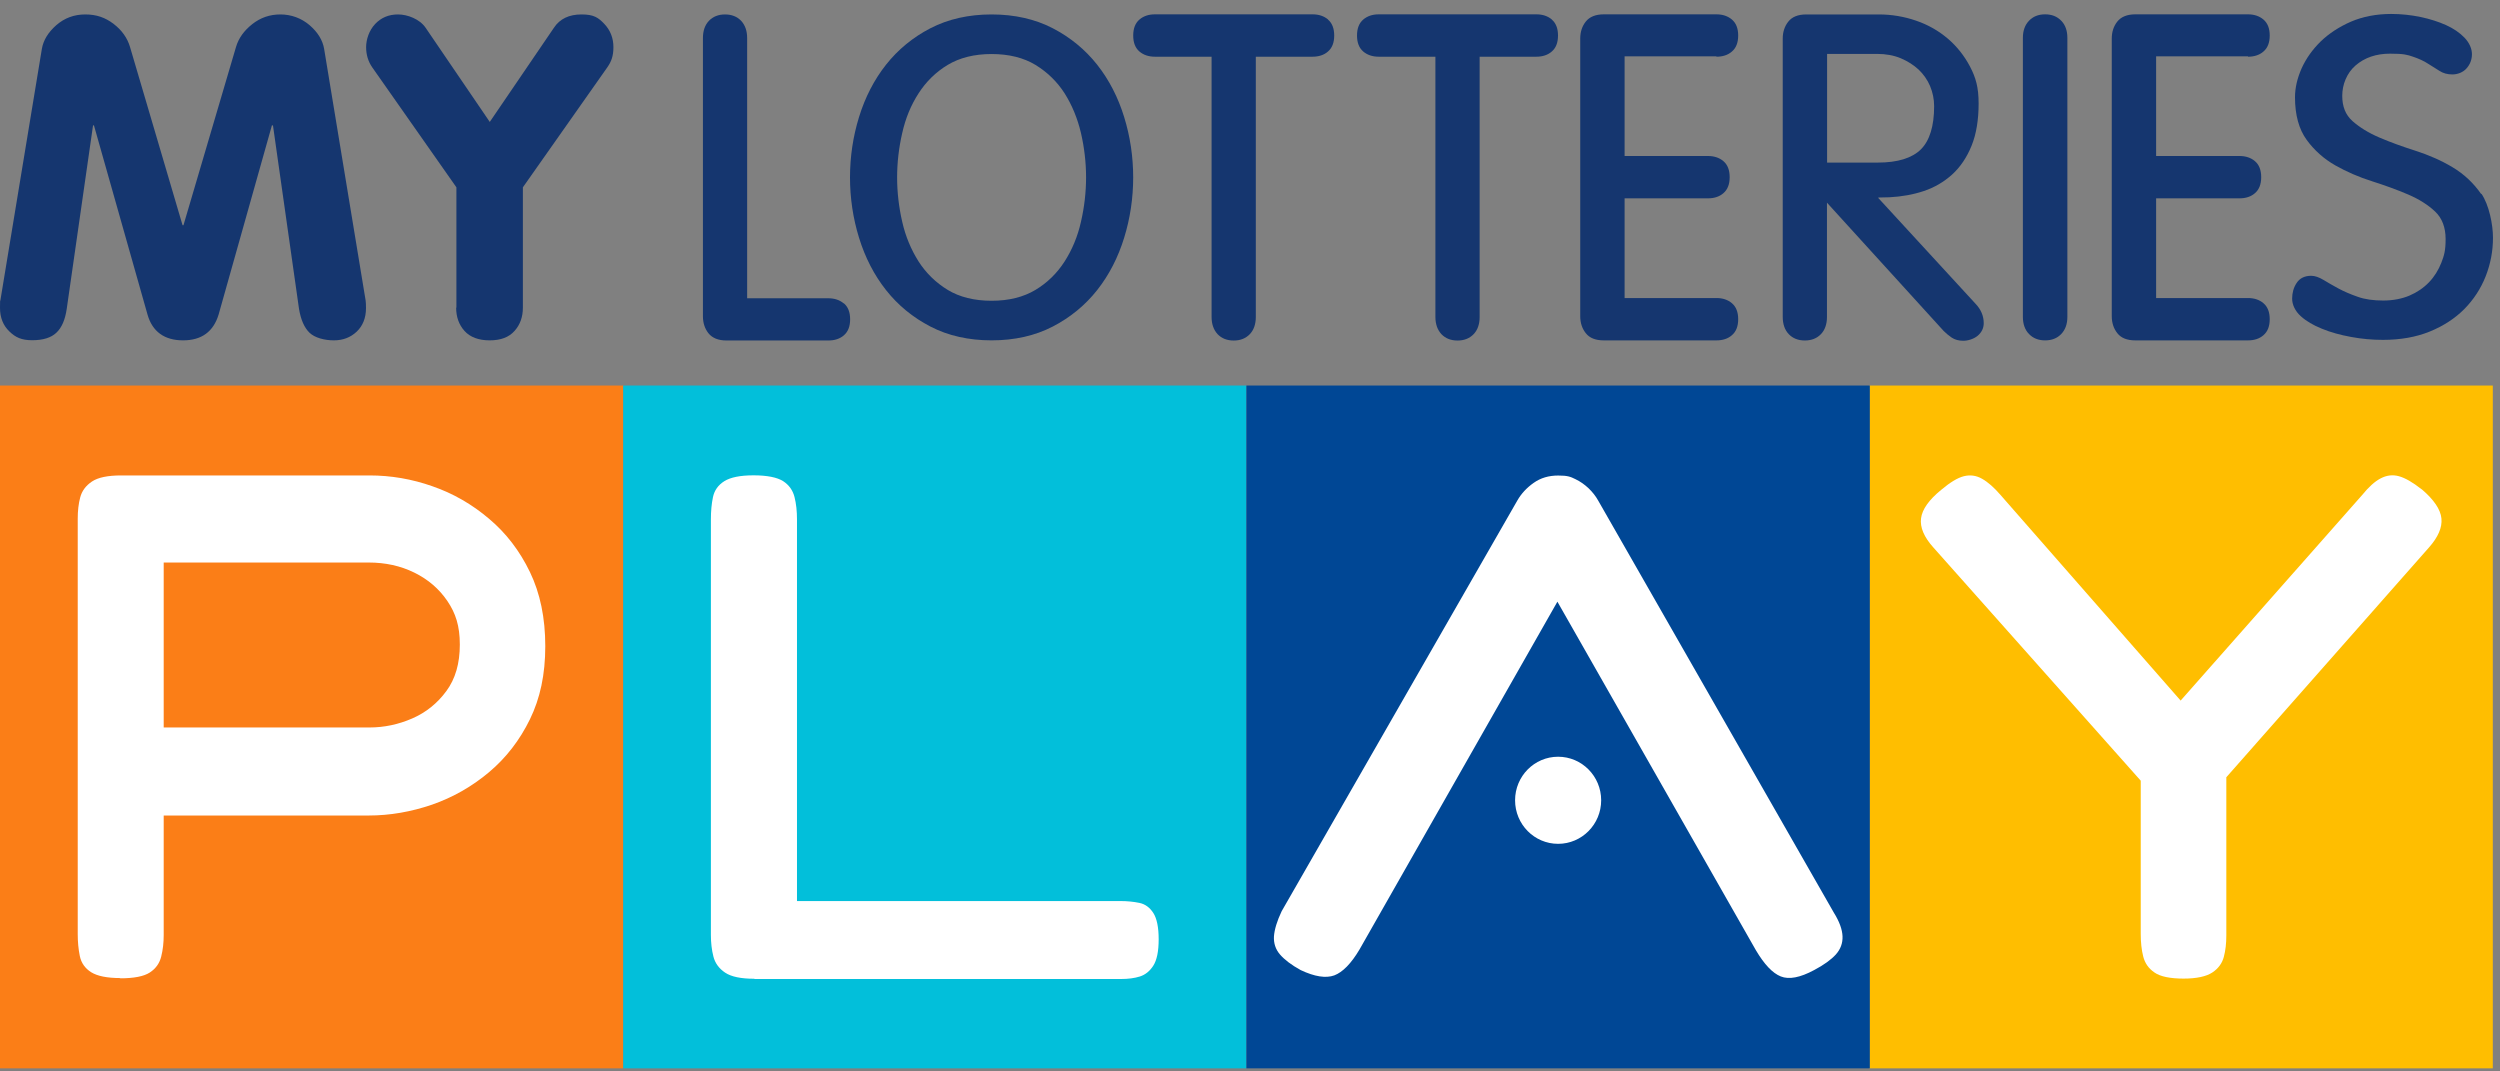 <svg width="98" height="42" viewBox="0 0 98 42" fill="none" xmlns="http://www.w3.org/2000/svg">
<rect x="0" y="0" width="98" height="42" fill="#808080" stroke="none"/>
<path d="M0.015 11.775L1.641 1.916C1.698 1.578 1.888 1.267 2.206 0.987C2.529 0.707 2.903 0.566 3.344 0.566C3.786 0.566 4.134 0.691 4.458 0.94C4.781 1.189 4.991 1.49 5.094 1.833L7.156 8.828H7.192L9.254 1.833C9.356 1.495 9.567 1.199 9.89 0.945C10.213 0.691 10.577 0.566 10.992 0.566C11.408 0.566 11.808 0.707 12.136 0.987C12.46 1.267 12.649 1.578 12.706 1.916L14.332 11.775C14.342 11.842 14.347 11.946 14.347 12.076C14.347 12.46 14.224 12.771 13.983 13C13.742 13.228 13.444 13.342 13.085 13.342C12.726 13.342 12.342 13.243 12.136 13.046C11.931 12.849 11.793 12.538 11.721 12.107L10.7 4.915H10.659L8.571 12.325C8.366 13.005 7.899 13.342 7.176 13.342C6.453 13.342 5.971 13.005 5.781 12.325L3.683 4.915H3.647L2.616 12.107C2.554 12.533 2.421 12.844 2.211 13.041C2.006 13.238 1.688 13.337 1.262 13.337C0.836 13.337 0.605 13.223 0.364 12.989C0.123 12.756 0 12.45 0 12.071C0 11.692 0.005 11.837 0.015 11.77V11.775Z" fill="#15366F"/>
<path d="M17.891 12.06V7.343L14.593 2.642C14.434 2.414 14.352 2.149 14.352 1.848C14.352 1.547 14.47 1.189 14.706 0.94C14.941 0.691 15.239 0.566 15.603 0.566C15.967 0.566 16.45 0.743 16.686 1.091L19.199 4.78L21.712 1.091C21.943 0.738 22.307 0.566 22.795 0.566C23.282 0.566 23.456 0.691 23.692 0.94C23.928 1.189 24.046 1.495 24.046 1.848C24.046 2.201 23.964 2.414 23.805 2.642L20.497 7.343V12.06C20.497 12.424 20.389 12.73 20.168 12.974C19.948 13.223 19.625 13.342 19.194 13.342C18.763 13.342 18.43 13.217 18.209 12.974C17.988 12.725 17.881 12.424 17.881 12.06H17.891Z" fill="#15366F"/>
<path d="M33.074 11.894C32.915 11.759 32.71 11.692 32.469 11.692H29.288V1.49C29.288 1.205 29.206 0.982 29.052 0.815C28.893 0.649 28.678 0.566 28.422 0.566C28.165 0.566 27.95 0.649 27.791 0.815C27.632 0.982 27.555 1.21 27.555 1.49V12.403C27.555 12.657 27.627 12.88 27.77 13.062C27.919 13.249 28.155 13.347 28.478 13.347H32.474C32.72 13.347 32.925 13.28 33.079 13.145C33.243 13.005 33.325 12.797 33.325 12.517C33.325 12.237 33.243 12.029 33.079 11.889L33.074 11.894Z" fill="#15366F"/>
<path d="M43.01 2.538C42.543 1.947 41.958 1.464 41.266 1.106C40.573 0.748 39.768 0.566 38.87 0.566C37.973 0.566 37.167 0.748 36.475 1.106C35.782 1.464 35.198 1.947 34.731 2.538C34.264 3.13 33.91 3.82 33.674 4.588C33.438 5.351 33.32 6.15 33.32 6.954C33.32 7.759 33.438 8.558 33.674 9.32C33.91 10.088 34.264 10.779 34.731 11.37C35.198 11.962 35.782 12.444 36.475 12.802C37.167 13.161 37.973 13.342 38.87 13.342C39.768 13.342 40.573 13.161 41.266 12.802C41.958 12.444 42.543 11.962 43.01 11.37C43.477 10.779 43.831 10.088 44.067 9.32C44.303 8.558 44.421 7.759 44.421 6.954C44.421 6.15 44.303 5.351 44.067 4.588C43.831 3.82 43.477 3.13 43.01 2.538ZM42.574 6.954C42.574 7.53 42.507 8.117 42.374 8.693C42.246 9.269 42.025 9.793 41.733 10.249C41.44 10.706 41.056 11.085 40.589 11.365C40.122 11.645 39.547 11.79 38.87 11.79C38.193 11.79 37.614 11.645 37.152 11.365C36.685 11.08 36.301 10.706 36.008 10.249C35.716 9.788 35.495 9.263 35.367 8.693C35.234 8.117 35.167 7.53 35.167 6.954C35.167 6.378 35.234 5.792 35.367 5.216C35.495 4.64 35.711 4.116 36.008 3.659C36.301 3.202 36.685 2.824 37.152 2.543C37.619 2.263 38.193 2.118 38.87 2.118C39.547 2.118 40.127 2.263 40.589 2.543C41.056 2.829 41.44 3.202 41.733 3.659C42.025 4.121 42.24 4.645 42.374 5.216C42.507 5.792 42.574 6.378 42.574 6.954Z" fill="#15366F"/>
<path d="M52.06 0.765C51.901 0.63 51.696 0.562 51.454 0.562H45.273C45.027 0.562 44.827 0.63 44.668 0.765C44.504 0.905 44.422 1.113 44.422 1.393C44.422 1.673 44.504 1.881 44.668 2.021C44.827 2.156 45.032 2.223 45.273 2.223H47.494V12.425C47.494 12.71 47.577 12.933 47.73 13.1C47.889 13.265 48.1 13.349 48.361 13.349C48.623 13.349 48.833 13.265 48.992 13.1C49.151 12.933 49.228 12.705 49.228 12.425V2.223H51.449C51.696 2.223 51.901 2.156 52.055 2.021C52.219 1.881 52.301 1.673 52.301 1.393C52.301 1.113 52.219 0.905 52.055 0.765H52.06Z" fill="#15366F"/>
<path d="M60.833 0.765C60.674 0.63 60.469 0.562 60.228 0.562H54.047C53.801 0.562 53.6 0.63 53.441 0.765C53.277 0.905 53.195 1.113 53.195 1.393C53.195 1.673 53.277 1.881 53.441 2.021C53.6 2.156 53.806 2.223 54.047 2.223H56.268V12.425C56.268 12.71 56.35 12.933 56.504 13.1C56.663 13.265 56.873 13.349 57.135 13.349C57.396 13.349 57.607 13.265 57.766 13.1C57.925 12.933 58.002 12.705 58.002 12.425V2.223H60.223C60.469 2.223 60.674 2.156 60.828 2.021C60.992 1.881 61.074 1.673 61.074 1.393C61.074 1.113 60.992 0.905 60.828 0.765H60.833Z" fill="#15366F"/>
<path d="M67.285 2.223C67.531 2.223 67.737 2.156 67.89 2.021C68.055 1.881 68.137 1.673 68.137 1.393C68.137 1.113 68.055 0.905 67.89 0.765C67.731 0.63 67.526 0.562 67.285 0.562H62.869C62.545 0.562 62.309 0.661 62.161 0.848C62.017 1.03 61.945 1.253 61.945 1.512V12.394C61.945 12.653 62.017 12.876 62.161 13.058C62.309 13.25 62.545 13.343 62.869 13.343H67.285C67.531 13.343 67.737 13.276 67.89 13.141C68.055 13.001 68.137 12.793 68.137 12.513C68.137 12.233 68.055 12.025 67.89 11.885C67.731 11.75 67.526 11.683 67.285 11.683H63.684V7.775H66.952C67.198 7.775 67.403 7.708 67.557 7.573C67.721 7.433 67.803 7.225 67.803 6.945C67.803 6.665 67.721 6.457 67.557 6.317C67.398 6.182 67.193 6.115 66.952 6.115H63.684V2.207H67.285V2.223Z" fill="#15366F"/>
<path d="M73.632 7.743L74.074 7.733C74.546 7.707 74.997 7.629 75.412 7.489C75.833 7.349 76.202 7.131 76.525 6.84C76.844 6.549 77.1 6.171 77.285 5.714C77.469 5.263 77.562 4.702 77.562 4.059C77.562 3.415 77.449 3.042 77.228 2.616C77.008 2.196 76.715 1.822 76.356 1.516C75.997 1.21 75.582 0.971 75.11 0.81C74.643 0.649 74.151 0.566 73.653 0.566H70.806C70.483 0.566 70.247 0.66 70.098 0.852C69.955 1.033 69.883 1.257 69.883 1.511V12.424C69.883 12.709 69.965 12.937 70.119 13.098C70.278 13.264 70.488 13.347 70.75 13.347C71.011 13.347 71.222 13.264 71.381 13.098C71.54 12.932 71.617 12.704 71.617 12.424V7.945L76.192 12.974C76.29 13.072 76.392 13.155 76.505 13.233C76.628 13.316 76.782 13.358 76.962 13.358C77.141 13.358 77.372 13.29 77.526 13.161C77.685 13.025 77.762 12.86 77.762 12.668C77.762 12.387 77.654 12.128 77.439 11.905L73.627 7.759L73.632 7.743ZM73.612 6.373H71.622V2.113H73.581C73.925 2.113 74.238 2.17 74.51 2.284C74.781 2.398 75.017 2.549 75.212 2.73C75.402 2.912 75.556 3.13 75.659 3.374C75.761 3.618 75.818 3.882 75.818 4.162C75.818 4.941 75.643 5.512 75.3 5.854C74.956 6.197 74.386 6.373 73.617 6.373H73.612Z" fill="#15366F"/>
<path d="M80.169 0.562C79.907 0.562 79.697 0.646 79.538 0.812C79.379 0.978 79.297 1.201 79.297 1.481V12.425C79.297 12.705 79.379 12.933 79.538 13.094C79.697 13.26 79.907 13.343 80.169 13.343C80.43 13.343 80.641 13.26 80.8 13.094C80.959 12.928 81.041 12.705 81.041 12.425V1.481C81.041 1.201 80.959 0.972 80.8 0.812C80.641 0.646 80.43 0.562 80.169 0.562Z" fill="#15366F"/>
<path d="M88.121 2.223C88.367 2.223 88.573 2.156 88.726 2.021C88.891 1.881 88.973 1.673 88.973 1.393C88.973 1.113 88.891 0.905 88.726 0.765C88.567 0.63 88.362 0.562 88.121 0.562H83.705C83.381 0.562 83.145 0.661 82.997 0.848C82.853 1.03 82.781 1.253 82.781 1.512V12.394C82.781 12.653 82.853 12.876 82.997 13.058C83.145 13.25 83.381 13.343 83.705 13.343H88.121C88.367 13.343 88.573 13.276 88.726 13.141C88.891 13.001 88.973 12.793 88.973 12.513C88.973 12.233 88.891 12.025 88.726 11.885C88.567 11.75 88.362 11.683 88.121 11.683H84.52V7.775H87.788C88.034 7.775 88.239 7.708 88.393 7.573C88.557 7.433 88.639 7.225 88.639 6.945C88.639 6.665 88.557 6.457 88.393 6.317C88.234 6.182 88.029 6.115 87.788 6.115H84.52V2.207H88.121V2.223Z" fill="#15366F"/>
<path d="M97.264 7.609C96.966 7.179 96.587 6.821 96.14 6.556C95.699 6.291 95.212 6.079 94.694 5.912C94.191 5.752 93.714 5.58 93.278 5.394C92.852 5.212 92.498 4.994 92.216 4.745C91.944 4.501 91.816 4.179 91.816 3.754C91.816 3.328 91.985 2.872 92.339 2.565C92.693 2.259 93.145 2.104 93.688 2.104C94.232 2.104 94.36 2.145 94.591 2.223C94.822 2.301 95.022 2.394 95.181 2.498C95.35 2.602 95.499 2.7 95.627 2.778C95.771 2.872 95.94 2.918 96.135 2.918C96.33 2.918 96.551 2.84 96.689 2.68C96.828 2.524 96.9 2.337 96.9 2.124C96.9 1.912 96.802 1.678 96.607 1.476C96.422 1.284 96.181 1.118 95.884 0.983C95.591 0.853 95.258 0.744 94.884 0.666C94.509 0.588 94.124 0.547 93.735 0.547C93.155 0.547 92.621 0.651 92.16 0.848C91.698 1.05 91.298 1.31 90.975 1.621C90.652 1.938 90.4 2.29 90.226 2.674C90.052 3.064 89.964 3.448 89.964 3.816C89.964 4.506 90.118 5.067 90.421 5.482C90.719 5.892 91.098 6.229 91.544 6.483C91.985 6.732 92.473 6.945 92.986 7.106C93.488 7.267 93.965 7.438 94.401 7.625C94.822 7.806 95.181 8.03 95.463 8.299C95.73 8.554 95.868 8.917 95.868 9.368C95.868 9.82 95.812 10.012 95.699 10.303C95.586 10.588 95.427 10.847 95.217 11.065C95.007 11.283 94.75 11.46 94.448 11.589C94.15 11.714 93.801 11.781 93.422 11.781C93.042 11.781 92.704 11.735 92.427 11.636C92.144 11.537 91.888 11.428 91.667 11.309C91.442 11.185 91.247 11.076 91.088 10.977C90.908 10.868 90.744 10.811 90.6 10.811C90.344 10.811 90.149 10.904 90.026 11.096C89.908 11.273 89.852 11.48 89.852 11.709C89.852 11.937 89.964 12.191 90.19 12.394C90.4 12.586 90.683 12.752 91.021 12.887C91.36 13.027 91.739 13.131 92.16 13.208C92.575 13.286 92.996 13.323 93.411 13.323C94.099 13.323 94.714 13.214 95.248 12.996C95.781 12.778 96.238 12.482 96.602 12.114C96.966 11.745 97.248 11.314 97.438 10.832C97.628 10.349 97.725 9.841 97.725 9.322C97.725 8.803 97.572 8.03 97.269 7.589L97.264 7.609Z" fill="#15366F"/>
<path d="M24.432 15.113H0V41.879H24.432V15.113Z" fill="#FB7E17"/>
<path d="M48.861 15.113H24.43V41.879H48.861V15.113Z" fill="#02BFDA"/>
<path d="M97.718 15.113H73.281V41.879H97.718V15.113Z" fill="#FFBE00"/>
<path d="M73.296 15.113H48.859V41.879H73.296V15.113Z" fill="#004795"/>
<path d="M4.719 38.34C4.196 38.34 3.816 38.262 3.575 38.112C3.334 37.961 3.185 37.748 3.129 37.478C3.073 37.203 3.047 36.918 3.047 36.617V20.328C3.047 20.027 3.078 19.747 3.144 19.498C3.211 19.244 3.365 19.036 3.606 18.875C3.847 18.715 4.227 18.637 4.75 18.637H14.486C15.322 18.637 16.148 18.777 16.953 19.062C17.763 19.342 18.502 19.768 19.169 20.334C19.841 20.899 20.374 21.595 20.774 22.425C21.174 23.255 21.375 24.22 21.375 25.331C21.375 26.441 21.174 27.375 20.774 28.195C20.374 29.015 19.841 29.705 19.169 30.271C18.497 30.836 17.753 31.257 16.938 31.542C16.117 31.822 15.291 31.968 14.455 31.968H6.417V36.653C6.417 36.954 6.386 37.235 6.319 37.499C6.253 37.764 6.104 37.971 5.873 38.122C5.642 38.273 5.253 38.35 4.714 38.35L4.719 38.34ZM6.422 28.517H14.486C15.06 28.517 15.619 28.398 16.158 28.164C16.697 27.93 17.143 27.572 17.497 27.09C17.851 26.612 18.025 26.005 18.025 25.268C18.025 24.532 17.861 24.039 17.538 23.561C17.215 23.084 16.779 22.71 16.24 22.446C15.701 22.181 15.106 22.051 14.455 22.051H6.417V28.517H6.422Z" fill="white"/>
<path d="M29.57 38.367C29.047 38.367 28.667 38.289 28.426 38.128C28.185 37.968 28.031 37.755 27.965 37.495C27.898 37.231 27.867 36.95 27.867 36.65V20.361C27.867 20.039 27.893 19.748 27.949 19.484C28.006 19.219 28.154 19.012 28.395 18.861C28.637 18.711 29.016 18.633 29.539 18.633C30.063 18.633 30.463 18.711 30.699 18.861C30.93 19.012 31.078 19.219 31.145 19.484C31.212 19.748 31.242 20.039 31.242 20.361V35.321H43.912C44.189 35.321 44.441 35.347 44.666 35.394C44.892 35.441 45.072 35.575 45.21 35.788C45.349 36.006 45.42 36.349 45.42 36.821C45.42 37.293 45.349 37.636 45.21 37.853C45.072 38.071 44.892 38.212 44.682 38.279C44.466 38.346 44.22 38.377 43.943 38.377H29.575L29.57 38.367Z" fill="white"/>
<path d="M71.883 35.77C72.104 36.123 72.217 36.434 72.227 36.704C72.237 36.974 72.15 37.207 71.966 37.415C71.781 37.617 71.499 37.825 71.114 38.027C70.565 38.323 70.129 38.406 69.806 38.276C69.483 38.147 69.16 37.804 68.831 37.249L61.05 23.586L53.294 37.218C52.966 37.773 52.632 38.11 52.304 38.235C51.976 38.354 51.535 38.287 50.986 38.027C50.617 37.825 50.35 37.617 50.175 37.415C50.001 37.213 49.924 36.974 49.939 36.704C49.96 36.434 50.057 36.107 50.242 35.718L59.485 19.611C59.634 19.352 59.844 19.123 60.116 18.931C60.393 18.734 60.711 18.641 61.081 18.641C61.45 18.641 61.563 18.687 61.753 18.781C61.948 18.874 62.117 18.994 62.276 19.144C62.43 19.294 62.553 19.45 62.645 19.616L71.889 35.78L71.883 35.77Z" fill="white"/>
<path d="M94.935 19.182C95.412 19.591 95.669 19.97 95.704 20.323C95.74 20.676 95.576 21.055 95.212 21.465L87.272 30.468V36.664C87.272 36.98 87.241 37.261 87.174 37.51C87.108 37.759 86.959 37.966 86.723 38.122C86.487 38.278 86.107 38.361 85.594 38.361C85.081 38.361 84.681 38.283 84.456 38.122C84.225 37.966 84.081 37.759 84.014 37.494C83.948 37.235 83.917 36.939 83.917 36.607V30.603L75.787 21.46C75.422 21.055 75.258 20.671 75.305 20.318C75.351 19.965 75.612 19.597 76.089 19.207C76.438 18.912 76.736 18.73 76.982 18.668C77.228 18.606 77.469 18.637 77.695 18.767C77.926 18.896 78.167 19.109 78.423 19.405L85.481 27.463L92.596 19.405C92.853 19.088 93.094 18.87 93.324 18.751C93.555 18.631 93.791 18.6 94.037 18.668C94.284 18.735 94.581 18.907 94.93 19.182H94.935Z" fill="white"/>
<path d="M61.078 33.078C62.01 33.078 62.766 32.314 62.766 31.371C62.766 30.428 62.01 29.664 61.078 29.664C60.146 29.664 59.391 30.428 59.391 31.371C59.391 32.314 60.146 33.078 61.078 33.078Z" fill="white"/>
</svg>
